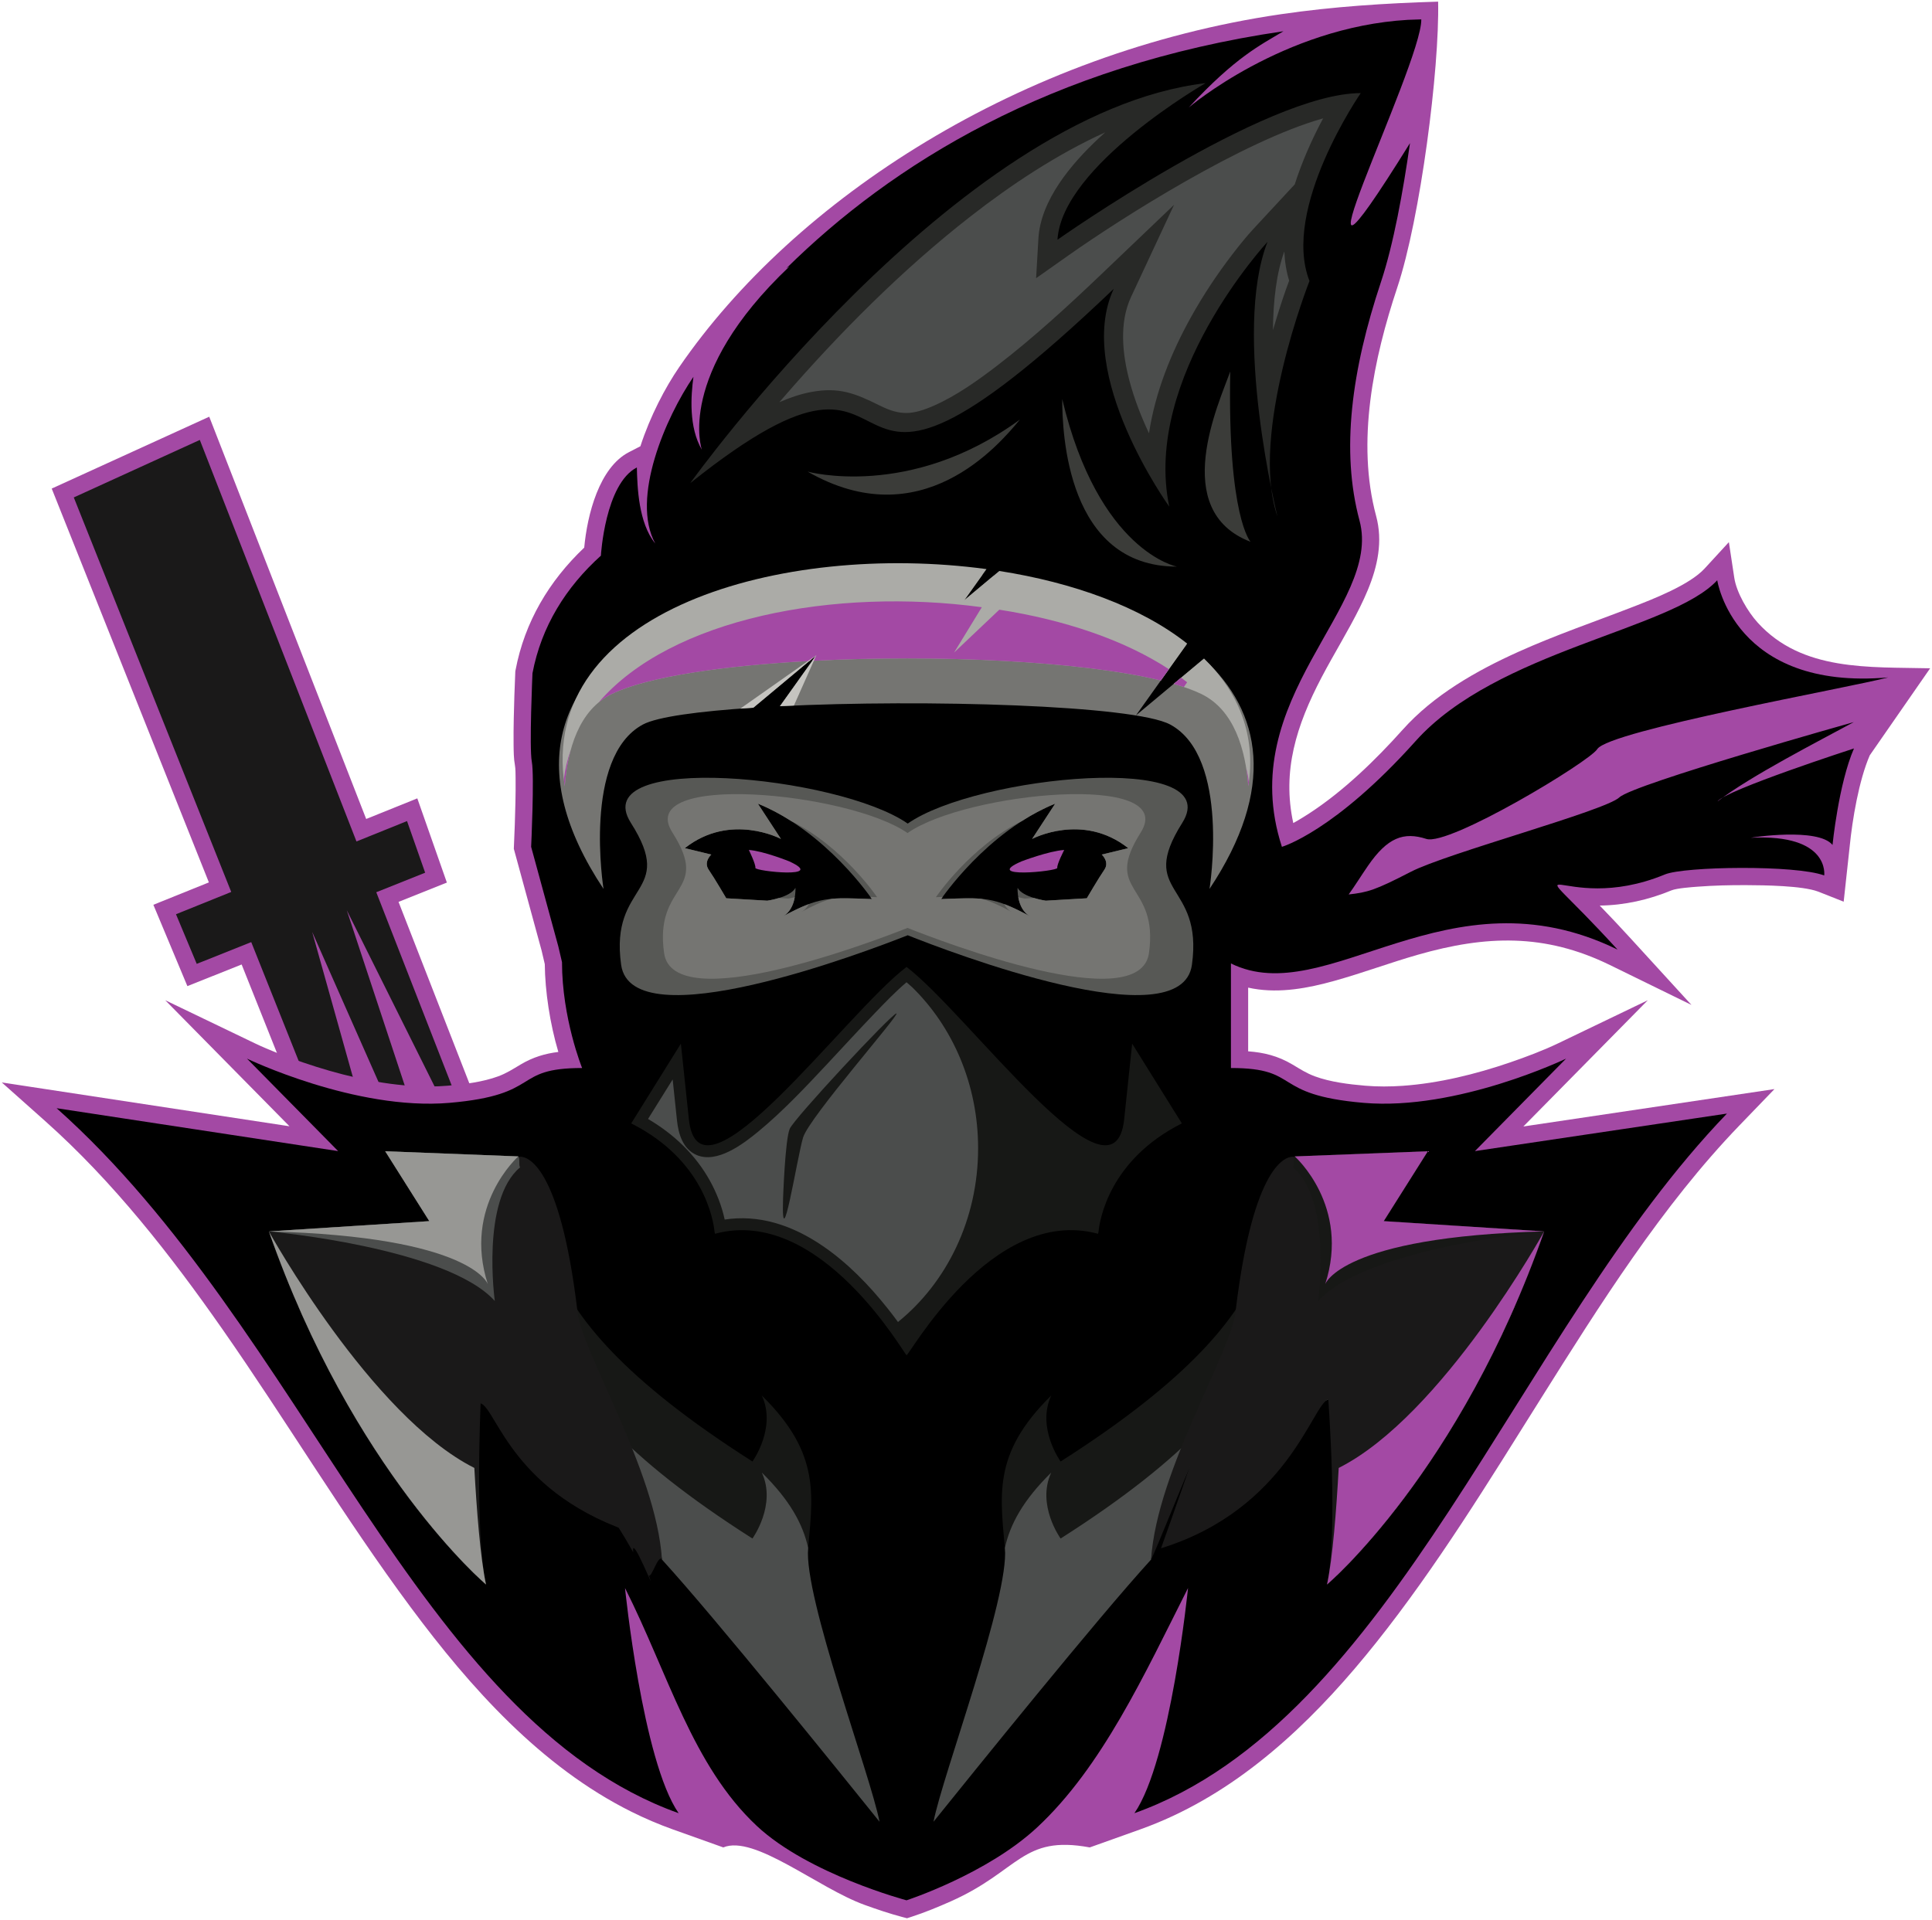 
<svg width="330px" height="328px" viewBox="0 0 330 328" version="1.1" xmlns="http://www.w3.org/2000/svg" xmlns:xlink="http://www.w3.org/1999/xlink">
    <!-- Generator: Sketch 46.2 (44496) - http://www.bohemiancoding.com/sketch -->
    <desc>Created with Sketch.</desc>
    <defs></defs>
    <g id="Page-1" stroke="none" stroke-width="1" fill="none" fill-rule="evenodd">
        <g id="ninja" transform="translate(0, -303)">
            <polyline id="Fill-188" fill="#A349A4" points="41.273 467.775 32.006 471.474 26.196 457.577 35.678 453.753 8.833 386.47 35.739 374.193 62.547 442.917 71.279 439.396 76.329 453.783 68.072 457.08 82.354 493.691 71.322 508.992 55.377 503.126 41.273 467.775"></polyline>
            <polyline id="Fill-189" fill="#1A1919" points="79.032 493.269 64.271 455.43 72.62 452.097 69.523 443.275 60.888 446.758 34.129 378.16 12.604 387.983 39.496 455.385 30.059 459.191 33.603 467.67 42.914 463.953 57.623 500.819 70.241 505.461 79.032 493.269"></polyline>
            <polyline id="Fill-190" fill="#A349A4" points="75.237 490.631 59.234 458.513 70.481 492.529 75.237 490.631"></polyline>
            <polyline id="Fill-191" fill="#A349A4" points="60.381 487.39 53.323 462.216 67.81 494.984 60.381 487.39"></polyline>
            <path d="M162.382,627.843 C160.252,628.789 157.97,629.733 155.749,630.453 L154.926,630.72 L154.09,630.5 C151.95,629.934 149.759,629.193 147.681,628.441 C139.69,625.553 128.849,616.403 123.543,618.62 L114.926,615.542 C112.513,614.68 110.154,613.671 107.86,612.529 C92.388,604.828 80.339,591.316 70.186,577.644 C58.792,562.301 48.959,545.783 38.009,530.11 C29.107,517.369 19.358,504.898 7.716,494.528 L0.305,487.928 L49.445,495.416 L28.225,473.884 L43.461,481.208 C46.094,482.473 49.03,483.577 51.787,484.52 C57.631,486.519 63.928,488.074 70.099,488.505 C72.23,488.653 74.38,488.667 76.51,488.485 C79.284,488.247 82.46,487.857 85.09,486.887 C86.554,486.347 87.597,485.652 88.915,484.869 C91.068,483.589 93.143,482.988 95.368,482.72 C93.937,477.893 93.094,472.348 93.054,467.719 L92.512,465.405 L87.763,448.005 L87.784,447.542 C87.896,445.078 87.985,442.61 88.037,440.143 C88.066,438.76 88.086,437.373 88.067,435.99 C88.057,435.33 88.07,434.327 87.947,433.686 C87.746,432.63 87.739,431.343 87.725,430.265 C87.705,428.748 87.725,427.227 87.756,425.709 C87.81,423.105 87.897,420.496 88.012,417.894 L88.021,417.683 L88.061,417.475 C89.619,409.249 93.79,402.254 99.79,396.556 C100.31,390.922 102.349,382.867 107.432,380.246 L109.384,379.239 C111.06,374.079 113.638,369.18 116.017,365.713 C135.772,336.926 174.402,311.911 218.8,305.427 C227.771,304.117 236.627,303.552 245.642,303.28 C245.894,314.757 242.602,340.307 238.67,352.105 C234.612,364.279 231.642,378.487 235.056,391.166 C235.339,392.215 235.505,393.289 235.56,394.375 C235.778,398.693 234.206,402.855 232.327,406.665 C230.305,410.766 227.863,414.669 225.737,418.723 C221.418,426.958 218.97,434.713 220.901,443.61 C221.92,443.05 222.915,442.428 223.618,441.971 C229.499,438.146 234.948,432.849 239.605,427.647 C244.89,421.743 252.14,417.613 259.293,414.386 C265.727,411.483 272.358,409.23 278.925,406.68 C282.416,405.325 288.594,402.924 291.15,400.142 L295.305,395.621 L296.225,401.692 C296.615,404.262 298.527,407.495 300.227,409.371 C307.814,417.742 319.324,416.923 329.684,417.174 L319.372,432.039 C317.513,436.321 316.396,442.99 315.937,447.641 L314.914,457.046 L310.55,455.322 C307.839,454.301 301.283,454.236 298.301,454.221 C295.536,454.207 292.74,454.274 289.982,454.483 C288.966,454.56 286.429,454.74 285.512,455.109 C281.599,456.728 277.475,457.66 273.246,457.711 C275.009,459.53 276.744,461.373 278.454,463.244 L288.912,474.684 L274.99,467.871 C263.862,462.427 253.804,462.786 242.185,466.11 C237.384,467.483 232.699,469.243 227.895,470.58 C223.425,471.824 218.703,472.712 214.07,471.905 C213.777,471.853 213.485,471.796 213.195,471.731 C213.195,475.358 213.195,478.985 213.195,482.612 C215.853,482.808 218.258,483.377 220.767,484.869 C222.085,485.652 223.128,486.347 224.592,486.887 C227.222,487.857 230.399,488.247 233.172,488.485 C235.303,488.667 237.453,488.653 239.585,488.504 C245.756,488.074 252.052,486.519 257.896,484.52 C260.652,483.577 263.588,482.473 266.221,481.208 L281.457,473.884 L260.202,495.452 L303.09,489.064 L297.091,495.289 C283.924,508.954 273.26,525.905 263.194,541.931 C254.31,556.076 245.458,570.582 235.037,583.656 C225.549,595.559 214.302,606.73 200.348,613.242 C198.521,614.095 196.655,614.864 194.756,615.542 L186.139,618.62 C174.56,616.475 174.147,622.617 162.382,627.843" id="Fill-192" fill="#A349A4"></path>
            <path d="M154.841,627.655 C154.841,627.655 168.584,623.184 177.174,615.178 C188.244,604.862 195.447,589.131 202.925,574.304 C202.925,574.304 199.949,603.842 193.766,612.772 C238.222,596.895 259.05,530.526 294.973,493.248 L251.926,499.659 L267.496,483.86 C267.496,483.86 248.949,492.79 232.921,491.416 C216.893,490.042 222.388,485.463 210.253,485.463 C210.253,485.463 210.254,477.219 210.254,467.602 C226.638,475.685 247.306,451.051 276.283,465.229 C258.055,445.29 266.181,459.925 284.387,452.391 C287.707,451.017 306.722,450.737 311.587,452.569 C311.587,452.569 312.629,445.452 299.071,446.123 C299.055,446.092 310.542,444.322 313.009,447.354 C313.009,447.354 314.039,436.935 316.673,430.868 C316.673,430.868 294.725,437.98 293.351,439.927 C298.957,435.598 310.638,429.626 316.649,426.363 C316.649,426.363 279.007,436.935 276.602,439.225 C274.198,441.515 247.12,448.77 240.998,451.933 C234.876,455.095 233.613,455.454 230.361,455.811 C231.422,454.364 232.453,452.665 233.669,450.904 C236.99,446.095 239.737,445.065 243.629,446.324 C247.522,447.584 271.449,433.159 272.823,430.983 C274.829,427.808 315.958,420.476 322.51,418.734 C296.179,421.023 293.316,402.133 293.316,402.133 C285.531,410.605 255.658,414.126 241.797,429.61 C227.936,445.093 218.959,447.676 218.959,447.676 C210.681,422.203 236.188,406.686 232.215,391.931 C229.01,380.025 230.841,366.286 235.879,351.174 C238.013,344.771 239.654,335.738 240.836,327.452 C216.921,365.902 242.936,314.067 242.766,306.31 C241.989,306.333 241.216,306.361 240.447,306.392 C219.09,307.644 203.047,321.367 203.047,321.367 C211.056,312.722 215.244,310.729 219.226,308.338 C179.253,314.176 152.214,331.18 134.33,348.828 C134.512,348.72 134.681,348.621 134.836,348.531 C115.338,367.018 119.883,379.843 119.883,379.843 C117.634,375.965 118,370.718 118.443,367.377 C113.754,374.21 107.69,388.112 111.923,395.853 C109.063,392.356 108.86,386.253 108.78,382.861 C103.346,385.663 102.638,397.909 102.638,397.909 L102.662,397.907 C96.674,403.304 92.471,410.003 90.951,418.023 C90.951,418.023 90.38,430.732 90.838,433.136 C91.295,435.54 90.723,447.676 90.723,447.676 L95.364,464.683 L95.994,467.373 C95.994,476.99 99.429,485.463 99.429,485.463 C87.294,485.463 92.789,490.042 76.761,491.416 C60.733,492.79 42.187,483.86 42.187,483.86 L57.757,499.659 L9.672,492.332 C52.157,530.17 71.182,596.795 115.916,612.772 C109.734,603.842 106.757,574.304 106.757,574.304 C114.121,588.904 118.254,604.63 129.249,614.929 C138.085,623.206 154.841,627.655 154.841,627.655" id="Fill-193" fill="#000000"></path>
            <path d="M155.045,462.782 C162.033,465.57 201.779,480.831 203.589,467.837 C205.572,453.589 194.166,455.918 201.935,443.588 C209.656,431.335 166.778,435.453 155.045,443.705 C143.215,435.453 99.977,431.335 107.762,443.588 C115.597,455.918 104.095,453.589 106.095,467.837 C107.92,480.831 148,465.57 155.045,462.782 Z M160.752,456.602 C160.752,456.602 168.559,445.026 180.233,440.299 L176.293,446.327 C176.293,446.327 184.903,441.737 192.71,447.902 L188.186,448.999 C188.186,448.999 189.573,450.231 188.624,451.601 C187.675,452.972 185.633,456.465 185.633,456.465 L178.628,456.876 C178.628,456.876 174.688,456.328 173.812,454.684 C173.812,454.684 173.594,458.383 176.075,459.616 C169.668,456.15 168.153,456.321 160.752,456.602 Z M148.93,456.602 C148.93,456.602 141.123,445.026 129.449,440.299 L133.389,446.327 C133.389,446.327 124.779,441.737 116.972,447.902 L121.496,448.999 C121.496,448.999 120.109,450.231 121.058,451.601 C122.007,452.972 124.049,456.465 124.049,456.465 L131.054,456.876 C131.054,456.876 134.994,456.328 135.87,454.684 C135.87,454.684 136.088,458.383 133.608,459.616 C140.014,456.15 141.528,456.321 148.93,456.602 L148.93,456.602 Z" id="Fill-194" fill="#575855"></path>
            <path d="M155.015,461.527 C160.951,463.896 194.716,476.86 196.253,465.821 C197.938,453.717 188.248,455.696 194.848,445.221 C201.407,434.812 164.981,438.31 155.015,445.321 C144.964,438.31 108.234,434.812 114.847,445.221 C121.503,455.696 111.731,453.717 113.431,465.821 C114.981,476.86 149.029,463.896 155.015,461.527 Z M159.862,456.277 C159.862,456.277 165.677,447.656 174.558,443.262 C176.322,442.133 178.22,441.114 180.233,440.299 L176.293,446.327 C176.293,446.327 184.903,441.737 192.71,447.902 L188.186,448.999 C188.186,448.999 189.573,450.231 188.624,451.601 C187.675,452.972 185.633,456.465 185.633,456.465 L178.628,456.876 C178.628,456.876 177.684,456.744 176.617,456.417 L175.048,456.51 C175.048,456.51 174.568,456.442 173.93,456.284 C174.135,457.442 174.676,458.921 176.075,459.616 C174.242,458.624 172.81,457.931 171.526,457.452 C171.812,458.009 172.24,458.52 172.879,458.837 C170.614,457.612 169.069,456.922 167.583,456.551 C165.796,456.392 163.76,456.488 160.752,456.602 C160.752,456.602 160.84,456.471 161.011,456.233 L159.862,456.277 Z M149.82,456.277 C149.82,456.277 144.005,447.656 135.124,443.262 C133.361,442.133 131.462,441.114 129.449,440.299 L133.389,446.327 C133.389,446.327 124.779,441.737 116.972,447.902 L121.496,448.999 C121.496,448.999 120.109,450.231 121.058,451.601 C122.007,452.972 124.049,456.465 124.049,456.465 L131.054,456.876 C131.054,456.876 131.998,456.744 133.065,456.417 L134.634,456.51 C134.634,456.51 135.115,456.443 135.752,456.284 C135.547,457.442 135.006,458.921 133.608,459.616 C135.44,458.624 136.872,457.931 138.157,457.452 C137.87,458.009 137.442,458.52 136.803,458.837 C139.068,457.612 140.613,456.922 142.099,456.551 C143.886,456.392 145.922,456.488 148.93,456.602 C148.93,456.602 148.842,456.471 148.671,456.233 L149.82,456.277 L149.82,456.277 Z" id="Fill-195" fill="#757572"></path>
            <path d="M206.594,454.867 C206.594,454.867 210.218,432.336 199.867,426.777 C193.716,423.473 158.021,422.431 133.217,423.649 L139.442,414.921 L128.682,423.906 C119.41,424.504 112.266,425.461 109.816,426.777 C99.465,432.336 103.088,454.867 103.088,454.867 C76.101,414.283 126.409,396.453 167.816,401.187 L164.714,405.536 L169.655,401.411 C182.537,403.103 194.421,407.007 202.655,413.122 L194.02,425.231 L205.614,415.549 C215.471,424.599 218.006,437.706 206.594,454.867" id="Fill-196" fill="#757572"></path>
            <path d="M213.221,437.31 C212.741,431.078 210.825,424.268 205.152,421.542 C203.869,420.925 202.297,420.356 200.481,419.835 L205.663,415.508 C211.542,421.285 214.591,428.564 213.221,437.31 Z M198.281,419.255 C184.479,415.896 159.815,414.795 138.744,415.9 L139.442,414.921 L138.237,415.927 C123.534,416.725 110.647,418.602 104.53,421.542 C98.857,424.268 96.941,431.078 96.461,437.31 C91.764,407.324 133.554,395.5 168.501,400.227 L164.714,405.536 L170.69,400.546 C183.298,402.519 194.852,406.678 202.776,412.952 L198.281,419.255 L198.281,419.255 Z" id="Fill-197" fill="#ABABA7"></path>
            <path d="M213.221,437.31 C213.14,436.263 213.019,435.2 212.846,434.142 C213.048,434.943 213.208,435.76 213.323,436.593 C213.292,436.831 213.258,437.07 213.221,437.31 Z M202.206,420.369 C201.658,420.186 201.083,420.008 200.481,419.835 L201.745,418.779 C202.095,419.038 202.439,419.301 202.776,419.568 L202.206,420.369 Z M96.304,436.136 C96.526,434.386 96.925,432.713 97.49,431.117 C96.935,433.133 96.62,435.253 96.461,437.31 C96.4,436.915 96.35,436.525 96.304,436.136 Z M102.262,422.997 C114.603,408.622 142.528,403.332 167.702,406.738 L162.964,414.486 L170.691,407.162 C181.73,408.889 191.962,412.294 199.657,417.326 L198.282,419.255 C184.479,415.896 159.815,414.795 138.744,415.9 L139.442,414.921 L138.237,415.927 C123.534,416.725 110.647,418.602 104.53,421.542 C103.695,421.943 102.942,422.433 102.262,422.997 L102.262,422.997 Z" id="Fill-198" fill="#A349A4"></path>
            <path d="M187.632,513.436 C187.58,513.661 187.556,513.785 187.556,513.785 C169.289,508.836 155.086,535.047 154.841,534.507 C154.694,534.831 140.238,508.878 122.126,513.785 C122.126,513.785 122.102,513.661 122.05,513.435 C121.847,511.423 120.218,501.173 107.815,494.924 L116.301,481.301 L117.665,494.221 C119.418,510.834 144.417,476.088 154.841,468.197 C165.266,476.088 190.264,510.834 192.018,494.221 L193.381,481.301 L201.868,494.924 C189.461,501.174 187.834,511.428 187.632,513.436" id="Fill-199" fill="#171816"></path>
            <path d="M185.9,511.353 C186.386,509.063 187.305,506.748 188.387,504.786 C190.881,500.263 194.596,496.747 198.993,494.168 L194.787,487.415 L194.046,494.435 C193.804,496.73 193.039,499.286 190.744,500.305 C187.214,501.872 182.698,498.412 180.135,496.296 C175.958,492.85 172.044,488.677 168.342,484.723 C165.603,481.797 162.899,478.834 160.12,475.947 C158.491,474.255 156.694,472.385 154.841,470.813 C152.988,472.385 151.191,474.254 149.562,475.947 C146.783,478.834 144.08,481.797 141.341,484.723 C137.639,488.677 133.725,492.85 129.548,496.296 C126.984,498.411 122.468,501.872 118.938,500.305 C116.643,499.286 115.879,496.73 115.636,494.435 L114.896,487.415 L110.689,494.168 C115.086,496.746 118.799,500.261 121.293,504.783 C122.376,506.747 123.296,509.062 123.782,511.353 C126.61,510.921 129.453,511.12 132.259,511.897 C135.214,512.715 137.977,514.125 140.504,515.847 C144.727,518.723 148.441,522.547 151.612,526.535 C152.607,527.786 153.56,529.07 154.476,530.381 L154.843,529.573 L155.239,530.447 C156.194,529.085 157.183,527.748 158.218,526.444 C161.362,522.485 165.026,518.688 169.211,515.827 C174.224,512.398 179.929,510.439 185.9,511.353 Z M133.753,507.801 C133.753,507.801 134.096,497.67 134.897,495.838 C135.699,494.006 152.242,476.26 153.101,476.146 C153.96,476.032 138.202,493.902 137.172,497.337 C136.141,500.772 133.409,518.449 133.753,507.801 L133.753,507.801 Z" id="Fill-200" fill="#171816"></path>
            <path d="M155.82,471.673 C155.496,471.379 155.169,471.091 154.841,470.813 C152.988,472.385 151.191,474.254 149.562,475.947 C146.783,478.834 144.08,481.797 141.341,484.723 C137.639,488.677 133.725,492.85 129.548,496.296 C126.984,498.411 122.468,501.872 118.938,500.305 C116.643,499.286 115.879,496.73 115.636,494.435 L114.896,487.415 L110.689,494.168 C115.086,496.746 118.799,500.261 121.293,504.783 C122.376,506.747 123.296,509.062 123.782,511.353 C126.61,510.921 129.453,511.12 132.259,511.897 C135.214,512.715 137.977,514.125 140.504,515.847 C144.727,518.723 148.441,522.547 151.612,526.535 C152.218,527.297 152.808,528.07 153.383,528.855 C161.683,522.147 167.068,511.354 167.068,499.18 C167.068,488.243 162.721,478.421 155.82,471.673 Z M133.753,507.801 C133.753,507.801 134.096,497.67 134.897,495.838 C135.699,494.006 152.242,476.26 153.101,476.146 C153.96,476.032 138.202,493.902 137.172,497.337 C136.141,500.772 133.409,518.449 133.753,507.801 L133.753,507.801 Z" id="Fill-201" fill="#4B4D4C"></path>
            <path d="M117.897,385.541 C117.897,385.541 163.155,322.28 205.918,317.205 C205.918,317.205 181.357,331.31 180.627,343.956 C180.627,343.956 216.133,318.907 232.426,318.907 C232.426,318.907 218.808,338.605 223.671,351.008 C223.671,351.008 213.337,377.151 218.201,391.256 C218.201,391.256 210.418,359.884 216.498,344.32 C216.498,344.32 195.098,367.424 199.718,389.554 C199.718,389.554 183.425,366.937 190.234,352.345 C135.066,405.02 161.446,350.725 117.897,385.541" id="Fill-202" fill="#282927"></path>
            <path d="M133.124,371.709 C134.954,370.914 136.764,370.308 138.503,369.98 C143.348,369.065 146.116,370.225 150.292,372.297 C153.83,374.053 155.88,373.901 159.578,372.277 C163.346,370.622 167.133,367.919 170.38,365.421 C176.526,360.696 182.375,355.333 187.979,349.983 L200.536,337.993 L193.194,353.727 C191.117,358.177 191.721,363.602 192.956,368.196 C193.762,371.194 194.913,374.165 196.257,377.024 C197.31,370.026 200.06,363.217 203.472,357.102 C205.563,353.354 207.963,349.743 210.582,346.344 C211.686,344.911 212.871,343.428 214.103,342.099 L221.153,334.499 C222.312,330.837 224.032,326.886 225.996,323.223 C212.377,327.028 191.607,340.206 182.51,346.625 L176.976,350.529 L177.366,343.767 C177.748,337.166 182.986,331.027 187.59,326.699 C187.979,326.334 188.373,325.972 188.771,325.614 C180.459,329.384 172.613,334.644 165.857,339.905 C154.166,349.008 143.401,359.842 133.706,371.035 C133.512,371.26 133.318,371.484 133.124,371.709 Z M219.372,345.954 C218.021,349.664 217.476,354.381 217.429,359.401 C217.633,358.703 217.841,358.008 218.055,357.316 C218.707,355.198 219.412,353.04 220.195,350.949 C219.7,349.328 219.444,347.65 219.372,345.954 L219.372,345.954 Z" id="Fill-203" fill="#4B4D4C"></path>
            <path d="M181.433,371.172 C181.439,376.886 182.214,399.812 201.039,399.802 C201.039,399.802 187.663,397.308 181.433,371.172" id="Fill-204" fill="#3B3C39"></path>
            <path d="M174.208,374.678 C170.47,379.218 157.275,394.671 137.942,383.57 C137.942,383.57 155.396,388.431 174.208,374.678" id="Fill-205" fill="#3B3C39"></path>
            <path d="M210.139,366.462 C208.216,371.844 199.661,390.213 213.605,395.563 C213.605,395.563 209.652,391.377 210.139,366.462" id="Fill-206" fill="#3B3C39"></path>
            <path d="M174.484,450.158 C174.484,450.158 179.129,448.383 181.773,448.211 C181.773,448.211 180.487,450.701 180.594,451.274 C180.701,451.846 167.551,453.163 174.484,450.158" id="Fill-207" fill="#A349A4"></path>
            <path d="M134.808,450.158 C134.808,450.158 130.412,448.383 127.909,448.211 C127.909,448.211 129.127,450.701 129.025,451.274 C128.923,451.846 141.368,453.163 134.808,450.158" id="Fill-208" fill="#A349A4"></path>
            <path d="M135.607,423.541 C134.8,423.575 134.003,423.611 133.217,423.649 L139.442,414.921 L135.607,423.54 L135.607,423.541 Z M139.442,414.921 L128.682,423.906 C127.925,423.955 127.182,424.006 126.454,424.06 L139.442,414.921 L139.442,414.921 Z" id="Fill-209" fill="#C5C4C0"></path>
            <path d="M128.523,552.686 C128.523,552.686 132.685,546.933 130.123,541.416 C150.704,561.654 123.606,570.014 150.232,614.228 C150.232,614.228 131.838,590.074 113.07,569.432 C112.033,561.925 108.021,555.86 106.239,553.247 C107.797,557.496 108.719,561.509 109.194,565.226 C98.06,553.323 87.232,543.334 80.493,541.068 C80.493,541.068 81.094,564.781 83.015,573.703 C83.015,573.703 60.304,554.465 45.927,513.378 L73.33,511.624 L65.798,499.684 L88.524,500.566 L88.527,500.568 C96.485,510.769 83.99,524.342 128.523,552.686" id="Fill-210" fill="#171816"></path>
            <path d="M138.036,567.439 C137.255,575.864 148.668,606.205 150.232,614.228 C143.296,605.623 122.418,579.713 113.07,569.432 C112.033,561.925 108.021,555.86 106.239,553.247 C107.797,557.496 108.719,561.509 109.194,565.226 C98.06,553.323 87.232,543.334 80.493,541.068 C80.493,541.068 80.649,547.219 81.056,554.434 C80.865,554.36 80.677,554.291 80.493,554.229 C80.493,554.229 80.721,563.185 81.341,572.159 C76.567,567.559 62.473,552.58 50.964,526.217 L73.33,524.785 L65.798,512.845 L88.524,513.727 L88.527,513.73 C96.485,523.93 83.99,537.504 128.523,565.847 C128.523,565.847 132.685,560.094 130.123,554.577 C134.937,559.31 137.142,563.394 138.036,567.439" id="Fill-211" fill="#4B4D4C"></path>
            <path d="M113.07,569.432 C112.459,568.439 111.245,572.764 110.818,572.138 C112.376,576.386 107.689,564.486 108.164,568.203 C104.431,561.58 100.856,556.537 96.953,552.908 C92.672,540.669 89.421,513.852 90.013,512.79 C90.605,511.727 87.299,500.445 88.586,500.646 C90.031,500.364 95.608,502.031 98.597,526.721 C98.984,533.448 112.055,553.941 113.07,569.432" id="Fill-212" fill="#1A1919"></path>
            <path d="M109.194,565.226 C87.538,558.486 84.846,543.673 82.096,542.749 C82.096,542.749 81.094,564.781 83.015,573.703 C83.015,573.703 60.304,554.465 45.927,513.378 L73.33,511.624 L65.798,499.684 L88.524,500.566 C89.016,501.196 91.356,537.252 109.194,565.226" id="Fill-213" fill="#1A1919"></path>
            <path d="M181.159,552.686 C181.159,552.686 176.997,546.933 179.559,541.416 C158.978,561.654 186.076,570.014 159.45,614.228 C159.45,614.228 177.844,590.074 196.612,569.432 C197.649,561.925 201.661,555.86 203.443,553.247 C201.885,557.496 200.963,561.509 200.488,565.226 C211.622,553.323 222.45,543.334 229.189,541.068 C229.189,541.068 228.588,564.781 226.667,573.703 C226.667,573.703 249.378,554.465 263.756,513.378 L236.352,511.624 L243.884,499.684 L221.158,500.566 L221.156,500.568 C213.197,510.769 225.692,524.342 181.159,552.686" id="Fill-214" fill="#171816"></path>
            <path d="M171.646,567.439 C172.427,575.864 161.014,606.205 159.45,614.228 C166.386,605.623 187.264,579.713 196.612,569.432 C197.649,561.925 201.661,555.86 203.443,553.247 C201.885,557.496 200.963,561.509 200.488,565.226 C211.622,553.323 222.45,543.334 229.189,541.068 C229.189,541.068 229.033,547.219 228.626,554.434 C228.817,554.36 229.005,554.291 229.189,554.229 C229.189,554.229 228.962,563.185 228.341,572.159 C233.115,567.559 247.209,552.58 258.719,526.217 L236.352,524.785 L243.884,512.845 L221.158,513.727 L221.156,513.73 C213.197,523.93 225.692,537.504 181.159,565.847 C181.159,565.847 176.997,560.094 179.559,554.577 C174.745,559.31 172.541,563.394 171.646,567.439" id="Fill-215" fill="#4B4D4C"></path>
            <path d="M196.612,569.432 C197.223,568.439 203.017,553.873 203.443,553.247 C201.885,557.496 200.963,561.509 200.488,565.226 C204.221,558.604 208.826,556.537 212.729,552.908 L212.73,552.908 C217.011,540.669 220.261,513.852 219.669,512.79 C219.077,511.727 222.383,500.445 221.096,500.646 C219.651,500.364 214.074,502.031 211.085,526.721 C210.698,533.448 197.627,553.941 196.612,569.432" id="Fill-216" fill="#1A1919"></path>
            <path d="M198.312,567.516 C219.969,560.776 224.13,542.983 226.879,542.059 C226.879,542.059 228.588,564.781 226.667,573.703 C226.667,573.703 249.378,554.465 263.756,513.378 L236.352,511.624 L243.884,499.684 L221.158,500.566 C220.666,501.196 208.022,540.458 198.312,567.516" id="Fill-217" fill="#1A1919"></path>
            <path d="M45.927,513.378 L73.33,511.624 L65.798,499.684 L88.524,500.566 L88.527,500.568 C88.863,501 88.563,501.994 88.83,502.44 C82.13,508.03 84.517,525.266 84.517,525.266 C76.273,516.11 45.927,513.378 45.927,513.378" id="Fill-218" fill="#4B4D4C"></path>
            <path d="M263.756,513.378 L236.352,511.624 L243.884,499.684 L221.158,500.566 L221.156,500.568 C220.819,501 221.119,501.994 220.852,502.44 C227.552,508.03 225.166,525.266 225.166,525.266 C233.409,516.11 263.756,513.378 263.756,513.378" id="Fill-219" fill="#171816"></path>
            <path d="M81.02,553.786 C81.409,560.887 82.043,569.188 83.015,573.703 C83.015,573.703 60.304,554.465 45.927,513.378 C45.927,513.378 63.346,544.898 81.02,553.786" id="Fill-220" fill="#979794"></path>
            <path d="M45.927,513.378 L73.33,511.624 L65.798,499.684 L88.519,500.566 L88.527,500.568 C88.527,500.568 78.981,509.023 83.332,522.406 C83.332,522.406 80.676,514.271 45.927,513.378" id="Fill-221" fill="#979794"></path>
            <path d="M228.662,553.786 C228.273,560.887 227.639,569.188 226.667,573.703 C226.667,573.703 249.378,554.465 263.756,513.378 C263.756,513.378 246.336,544.898 228.662,553.786" id="Fill-222" fill="#A349A4"></path>
            <path d="M263.756,513.378 L236.352,511.624 L243.884,499.684 L221.163,500.566 L221.156,500.568 C221.156,500.568 230.701,509.023 226.35,522.406 C226.35,522.406 229.006,514.271 263.756,513.378" id="Fill-223" fill="#A349A4"></path>
        </g>
    </g>
</svg>